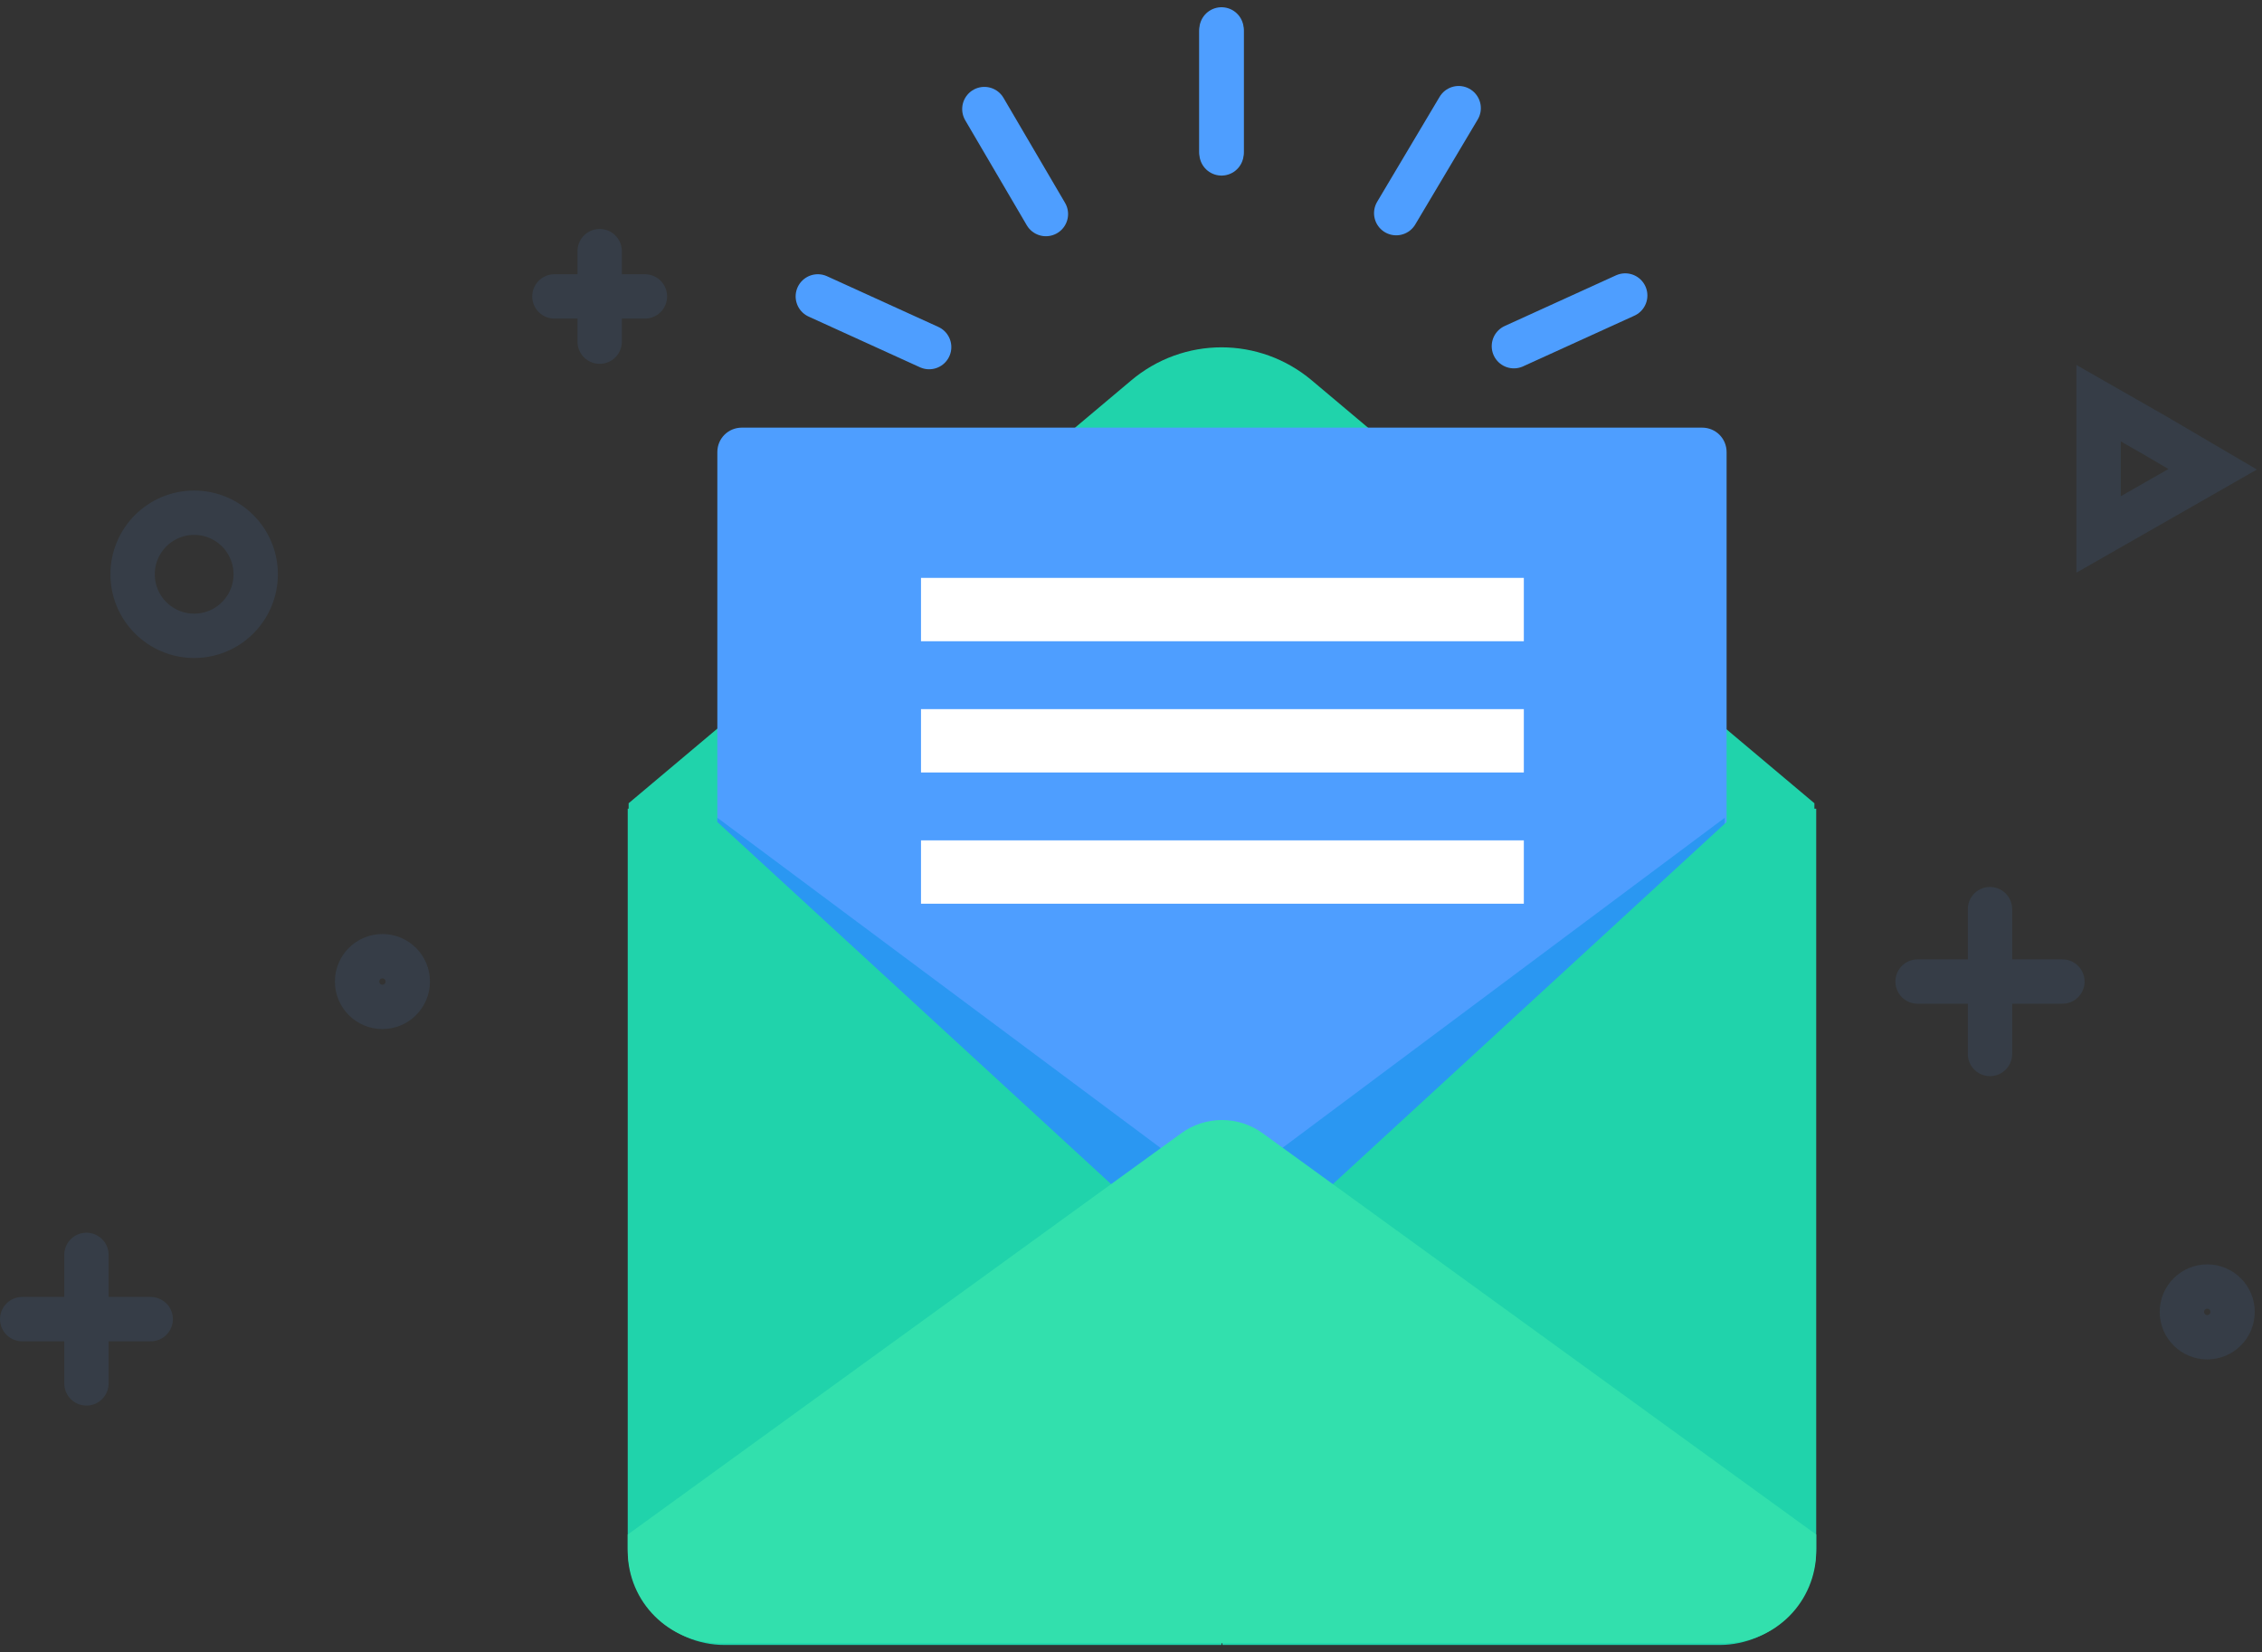 <?xml version="1.0" encoding="UTF-8"?>
<svg width="204px" height="149px" viewBox="0 0 204 149" version="1.1" xmlns="http://www.w3.org/2000/svg" xmlns:xlink="http://www.w3.org/1999/xlink">
    <rect x="0" y="0" width="204" height="149" fill="#333333" stroke="none"/>
    <!-- Generator: Sketch 48.2 (47327) - http://www.bohemiancoding.com/sketch -->
    <title>check</title>
    <desc>Created with Sketch.</desc>
    <defs></defs>
    <g id="Page-1" stroke="none" stroke-width="1" fill="none" fill-rule="evenodd">
        <g id="check" transform="translate(2, 2)">
            <path d="M100,32.327 L54.694,70.449 L54.694,129.633 C54.694,138.776 62.122,146.204 71.265,146.204 L108.163,146.204 L145.061,146.204 C154.204,146.204 161.633,138.776 161.633,129.633 L161.633,70.449 L116.327,32.327 C111.592,28.327 104.735,28.327 100,32.327 Z" id="Shape" fill="#20D3AB" fill-rule="nonzero"></path>
            <path d="M151.51,127.673 L64.898,127.673 C63.673,127.673 62.694,126.694 62.694,125.469 L62.694,38.776 C62.694,37.551 63.673,36.571 64.898,36.571 L151.51,36.571 C152.735,36.571 153.714,37.551 153.714,38.776 L153.714,125.388 C153.714,126.612 152.735,127.673 151.51,127.673 Z" id="Shape" fill="#4E9EFF" fill-rule="nonzero"></path>
            <polygon id="Shape" fill="#2A97F2" fill-rule="nonzero" points="108.163 105.633 62.694 71.755 62.694 77.878 63.592 83.347 77.633 105.633 94.449 117.878 108.163 119.265 121.878 117.878 138.612 105.633 152.735 83.347 153.551 77.878 153.551 71.755"></polygon>
            <g id="Group" transform="translate(53.878, 70.204)" fill-rule="nonzero">
                <path d="M0.735,0.735 L7.51,0.735 L54.286,43.755 L54.286,76.163 L9.469,76.163 C4.653,76.163 0.735,72.245 0.735,67.429 L0.735,0.735 Z" id="Shape" fill="#20D3AB"></path>
                <path d="M107.918,0.735 L101.143,0.735 L54.367,43.755 L54.367,76.163 L99.184,76.163 C104,76.163 107.918,72.245 107.918,67.429 L107.918,0.735 Z" id="Shape" fill="#20D3AB"></path>
                <path d="M50.612,30.041 L0.735,66.204 L0.735,67.673 C0.735,72.327 4.49,76 9.061,76 L54.286,76 L99.592,76 C104.245,76 107.918,72.245 107.918,67.673 L107.918,66.204 L58.041,30.041 C55.837,28.408 52.816,28.408 50.612,30.041 Z" id="Shape" fill="#32E0AD"></path>
            </g>
            <g id="Group" transform="translate(71.02, 0)" stroke="#4E9EFF" stroke-linecap="round" stroke-width="4">
                <g transform="translate(0, 0.816)" id="Shape">
                    <path d="M37.143,0 L37.143,11.02"></path>
                    <path d="M15.755,7.02 L21.306,16.49"></path>
                    <path d="M0.735,23.918 L10.776,28.49"></path>
                </g>
                <g transform="translate(36.735, 0)" id="Shape">
                    <path d="M0.408,0.653 L0.408,11.673"></path>
                    <path d="M21.796,7.755 L16.163,17.224"></path>
                    <path d="M36.816,24.653 L26.776,29.224"></path>
                </g>
            </g>
            <g id="Group" opacity="0.1" transform="translate(0, 20.408)" stroke="#4E9EFF" stroke-linecap="round" stroke-width="4">
                <g>
                    <circle id="Oval" cx="15.51" cy="29.388" r="5.551"></circle>
                    <circle id="Oval" cx="32.49" cy="66.122" r="2.286"></circle>
                    <g transform="translate(0, 90.612)" id="Shape">
                        <path d="M5.796,0.163 L5.796,11.755"></path>
                        <path d="M0,5.959 L11.592,5.959"></path>
                    </g>
                    <g transform="translate(47.347, 0)" id="Shape">
                        <path d="M4.735,0.245 L4.735,8.408"></path>
                        <path d="M0.653,4.327 L8.816,4.327"></path>
                    </g>
                    <g transform="translate(170.612, 59.592)" id="Shape">
                        <path d="M6.857,0 L6.857,13.061"></path>
                        <path d="M0.327,6.531 L13.388,6.531"></path>
                    </g>
                    <circle id="Oval" cx="197.061" cy="95.918" r="2.286"></circle>
                    <polygon id="Shape" points="187.265 25.796 187.265 19.918 187.265 13.959 192.408 16.898 197.551 19.918 192.408 22.857"></polygon>
                </g>
            </g>
            <rect id="Rectangle-path" fill="#FFFFFF" fill-rule="nonzero" x="81.061" y="50.122" width="54.367" height="5.714"></rect>
            <rect id="Rectangle-path" fill="#FFFFFF" fill-rule="nonzero" x="81.061" y="61.959" width="54.367" height="5.714"></rect>
            <rect id="Rectangle-path" fill="#FFFFFF" fill-rule="nonzero" x="81.061" y="73.796" width="54.367" height="5.714"></rect>
        </g>
    </g>
</svg>
